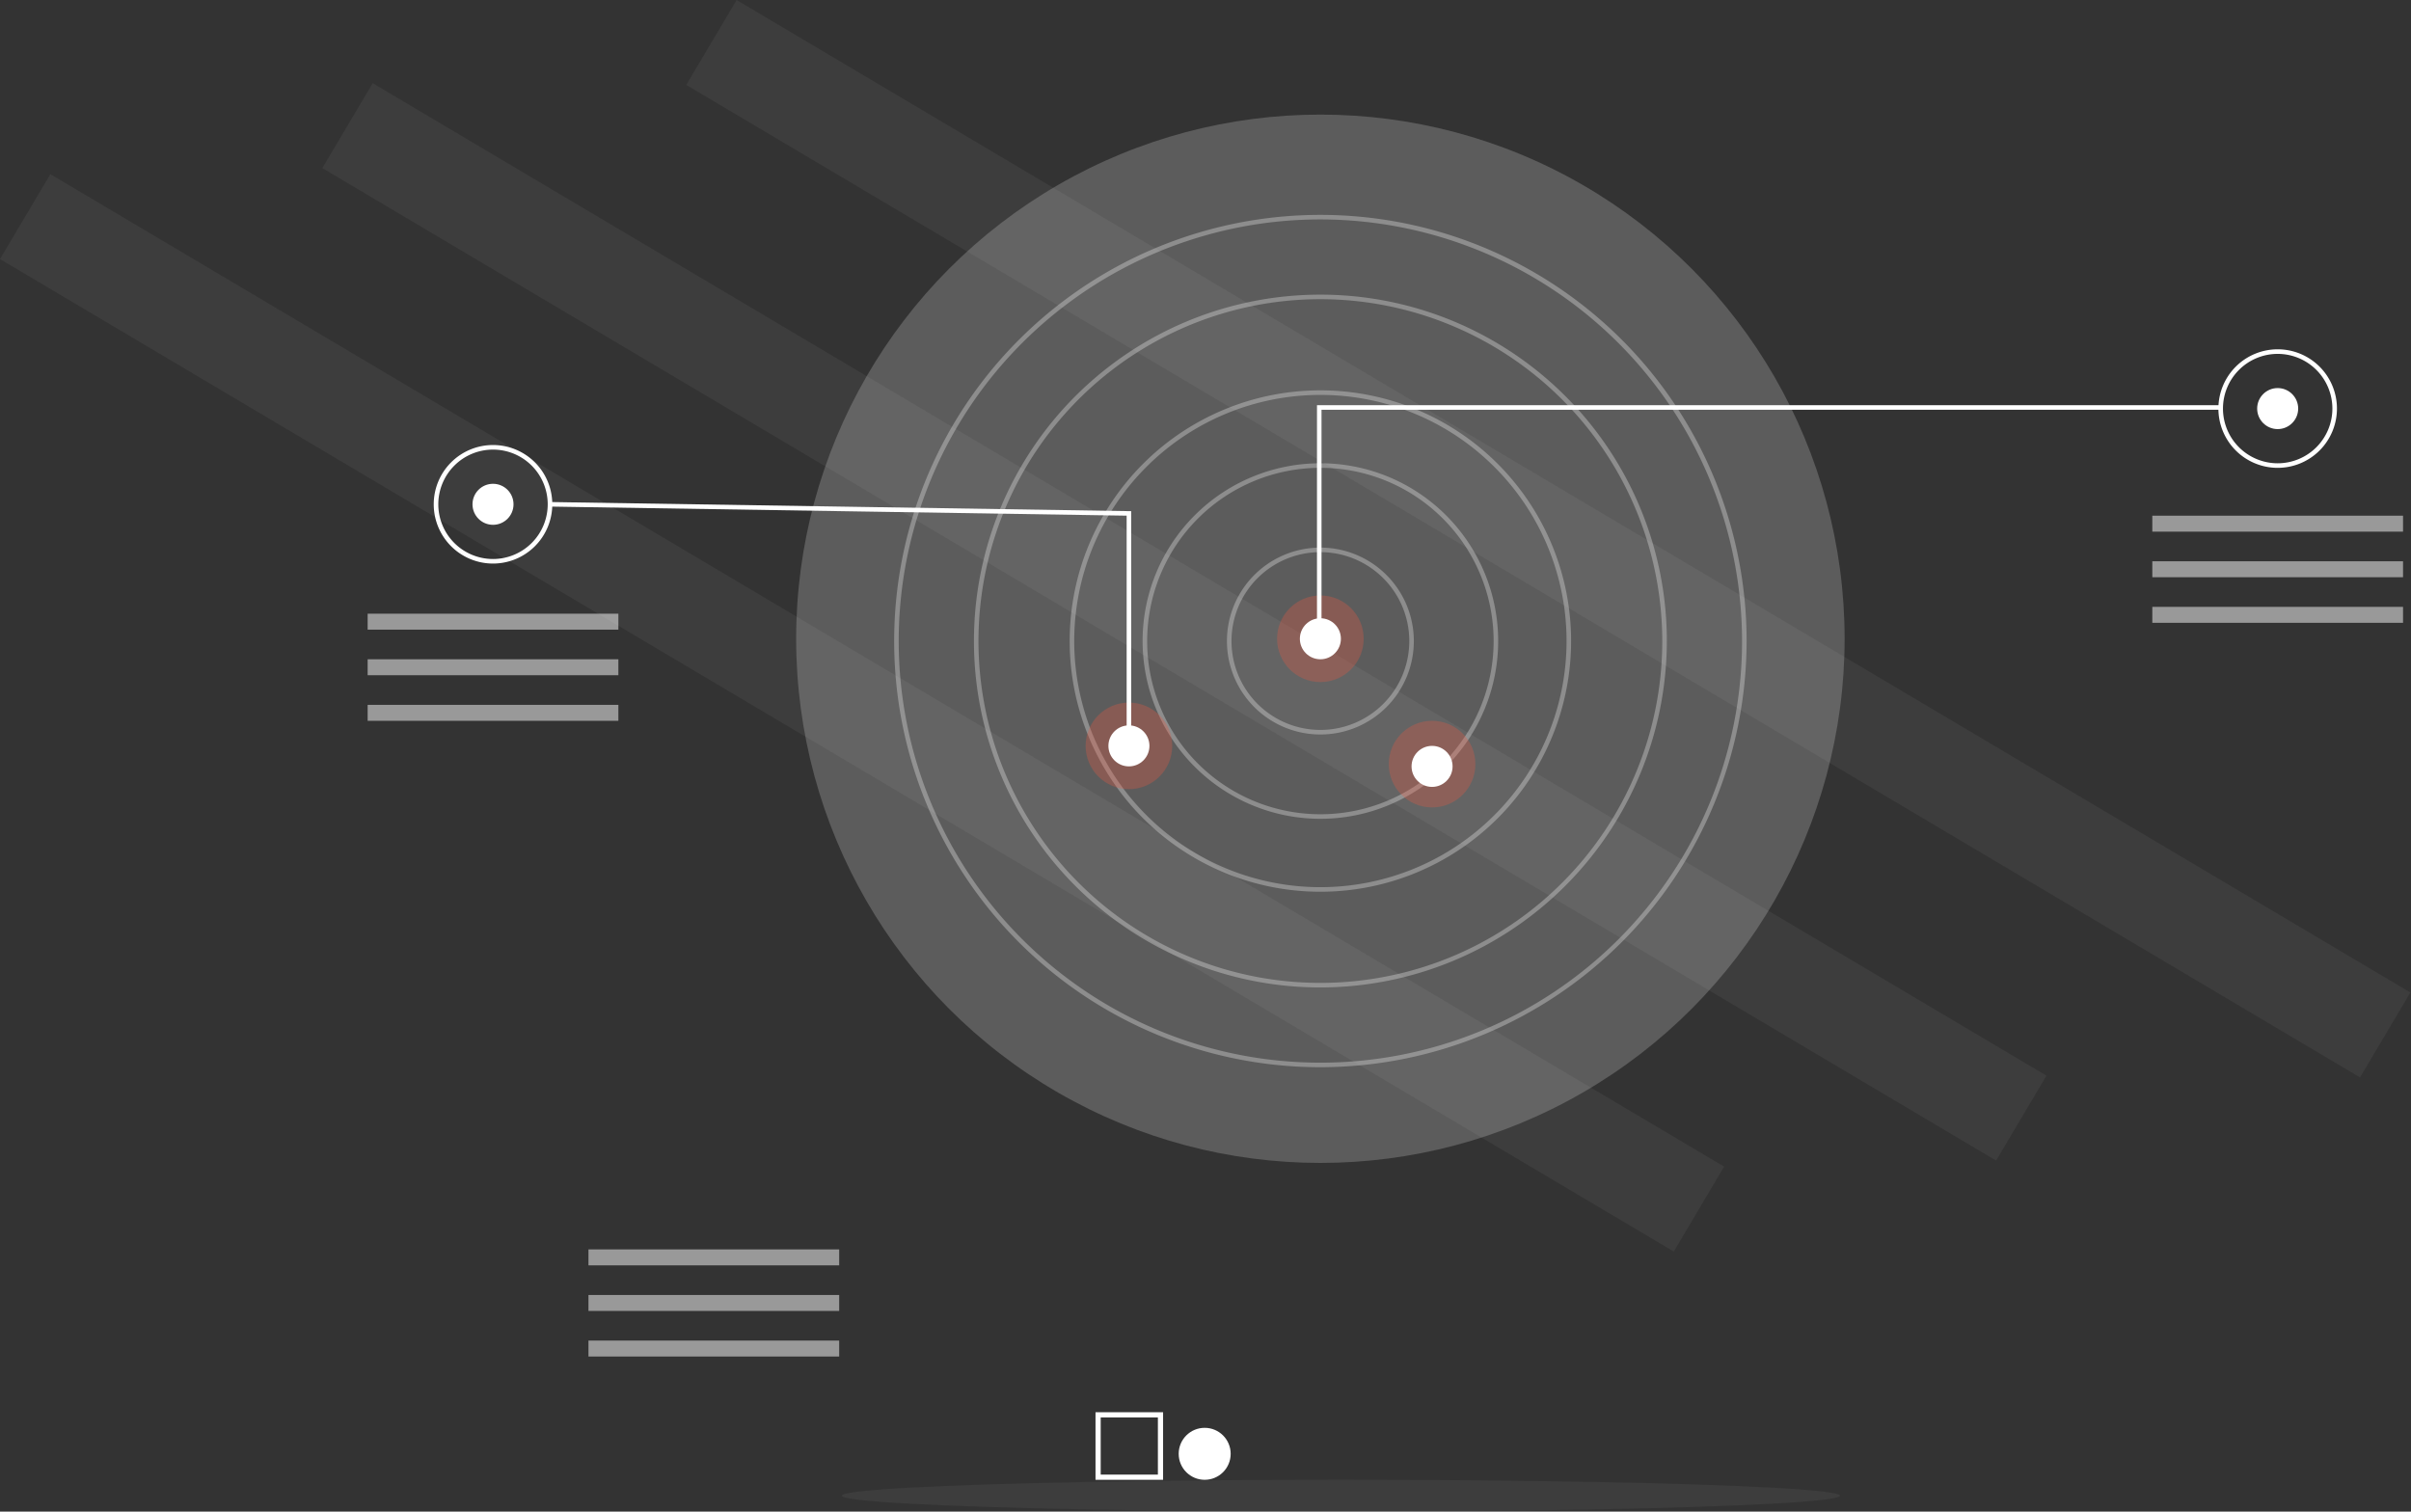 <svg xmlns="http://www.w3.org/2000/svg" width="638.609" height="400.44" viewBox="0 0 638.609 400.44"><rect x="0" y="0" width="638.609" height="400.44" fill="#333333" stroke="none"/><g transform="translate(0 0)"><rect width="515.516" height="26.164" transform="matrix(0.86, 0.51, -0.51, 0.86, 195.109, 0)" fill="#f8f9fa" opacity="0.05"/><rect width="515.516" height="26.164" transform="matrix(0.86, 0.51, -0.51, 0.86, 98.715, 22.033)" fill="#f8f9fa" opacity="0.05"/><rect width="515.516" height="26.164" transform="matrix(0.86, 0.51, -0.51, 0.86, 13.338, 46.131)" fill="#f8f9fa" opacity="0.05"/><ellipse cx="138.855" cy="138.855" rx="138.855" ry="138.855" transform="translate(210.88 30.356)" fill="#fff" opacity="0.2"/><path d="M663.779,405.02a24.752,24.752,0,1,1,24.752-24.752A24.752,24.752,0,0,1,663.779,405.02Zm0-48.3a23.545,23.545,0,1,0,23.545,23.545,23.545,23.545,0,0,0-23.545-23.545Z" transform="translate(-314.044 -210.452)" fill="#fff" opacity="0.3"/><path d="M653.674,417.253a47.09,47.09,0,1,1,47.09-47.09,47.09,47.09,0,0,1-47.09,47.09Zm0-92.972a45.882,45.882,0,1,0,45.883,45.882,45.882,45.882,0,0,0-45.883-45.882Z" transform="translate(-303.939 -200.348)" fill="#fff" opacity="0.3"/><path d="M644.935,427.832a66.409,66.409,0,1,1,66.409-66.409A66.409,66.409,0,0,1,644.935,427.832Zm0-131.611a65.2,65.2,0,1,0,65.2,65.2,65.2,65.2,0,0,0-65.2-65.2Z" transform="translate(-295.2 -191.608)" fill="#fff" opacity="0.3"/><path d="M633.464,441.718a91.765,91.765,0,1,1,91.765-91.765A91.869,91.869,0,0,1,633.464,441.718Zm0-182.323a90.558,90.558,0,1,0,90.557,90.558,90.66,90.66,0,0,0-90.557-90.558Z" transform="translate(-283.729 -180.138)" fill="#fff" opacity="0.3"/><path d="M623.906,453.29A112.895,112.895,0,1,1,736.8,340.395,113.023,113.023,0,0,1,623.906,453.29Zm0-224.583A111.688,111.688,0,1,0,735.594,340.395,111.814,111.814,0,0,0,623.906,228.707Z" transform="translate(-274.171 -170.579)" fill="#fff" opacity="0.3"/><ellipse cx="11.471" cy="11.471" rx="11.471" ry="11.471" transform="translate(338.264 157.741)" fill="#e95841" opacity="0.3"/><ellipse cx="11.471" cy="11.471" rx="11.471" ry="11.471" transform="translate(367.846 190.945)" fill="#e95841" opacity="0.3"/><ellipse cx="11.471" cy="11.471" rx="11.471" ry="11.471" transform="translate(287.552 186.116)" fill="#e95841" opacity="0.3"/><ellipse cx="5.433" cy="5.433" rx="5.433" ry="5.433" transform="translate(344.301 163.778)" fill="#fff"/><ellipse cx="5.433" cy="5.433" rx="5.433" ry="5.433" transform="translate(293.589 192.153)" fill="#fff"/><ellipse cx="5.433" cy="5.433" rx="5.433" ry="5.433" transform="translate(373.883 197.586)" fill="#fff"/><ellipse cx="5.433" cy="5.433" rx="5.433" ry="5.433" transform="translate(597.862 102.802)" fill="#fff"/><path d="M569.4,218.065H568.2V155.882H807.871v1.208H569.4Z" transform="translate(-219.366 -48.551)" fill="#fff"/><path d="M1036.139,310.626a15.7,15.7,0,1,1,15.7-15.7,15.7,15.7,0,0,1-15.7,15.7Zm0-30.186a14.489,14.489,0,1,0,14.489,14.489,14.489,14.489,0,0,0-14.489-14.489Z" transform="translate(-432.844 -186.693)" fill="#fff"/><ellipse cx="5.433" cy="5.433" rx="5.433" ry="5.433" transform="translate(125.152 128.159)" fill="#fff"/><path d="M349.589,347.452a15.7,15.7,0,1,1,15.7-15.7,15.7,15.7,0,0,1-15.7,15.7Zm0-30.186a14.489,14.489,0,1,0,14.489,14.489,14.489,14.489,0,0,0-14.489-14.489Z" transform="translate(-219.004 -198.163)" fill="#fff"/><path d="M427.089,257.745h-1.208V196.76l-152.75-2.406.019-1.207,153.939,2.424Z" transform="translate(-127.463 -60.158)" fill="#fff"/><rect width="66.409" height="4.226" transform="translate(570.091 136.611)" fill="#fff" opacity="0.5"/><rect width="66.409" height="4.226" transform="translate(570.091 148.685)" fill="#fff" opacity="0.5"/><rect width="66.409" height="4.226" transform="translate(570.091 160.76)" fill="#fff" opacity="0.5"/><rect width="66.409" height="4.226" transform="translate(155.868 330.973)" fill="#fff" opacity="0.5"/><rect width="66.409" height="4.226" transform="translate(155.868 343.048)" fill="#fff" opacity="0.5"/><rect width="66.409" height="4.226" transform="translate(155.868 355.122)" fill="#fff" opacity="0.5"/><rect width="66.409" height="4.226" transform="translate(97.381 162.571)" fill="#fff" opacity="0.5"/><rect width="66.409" height="4.226" transform="translate(97.381 174.645)" fill="#fff" opacity="0.5"/><rect width="66.409" height="4.226" transform="translate(97.381 186.72)" fill="#fff" opacity="0.5"/><ellipse cx="132.214" cy="4.226" rx="132.214" ry="4.226" transform="translate(222.954 391.988)" fill="#f8f9fa" opacity="0.05"/><path d="M606.367,706.07h-17.9v-17.9h17.9Zm-16.525-1.377H604.99V689.545H589.842Z" transform="translate(-298.296 -314.064)" fill="#fff"/><ellipse cx="6.885" cy="6.885" rx="6.885" ry="6.885" transform="translate(312.202 378.236)" fill="#fff"/></g></svg>